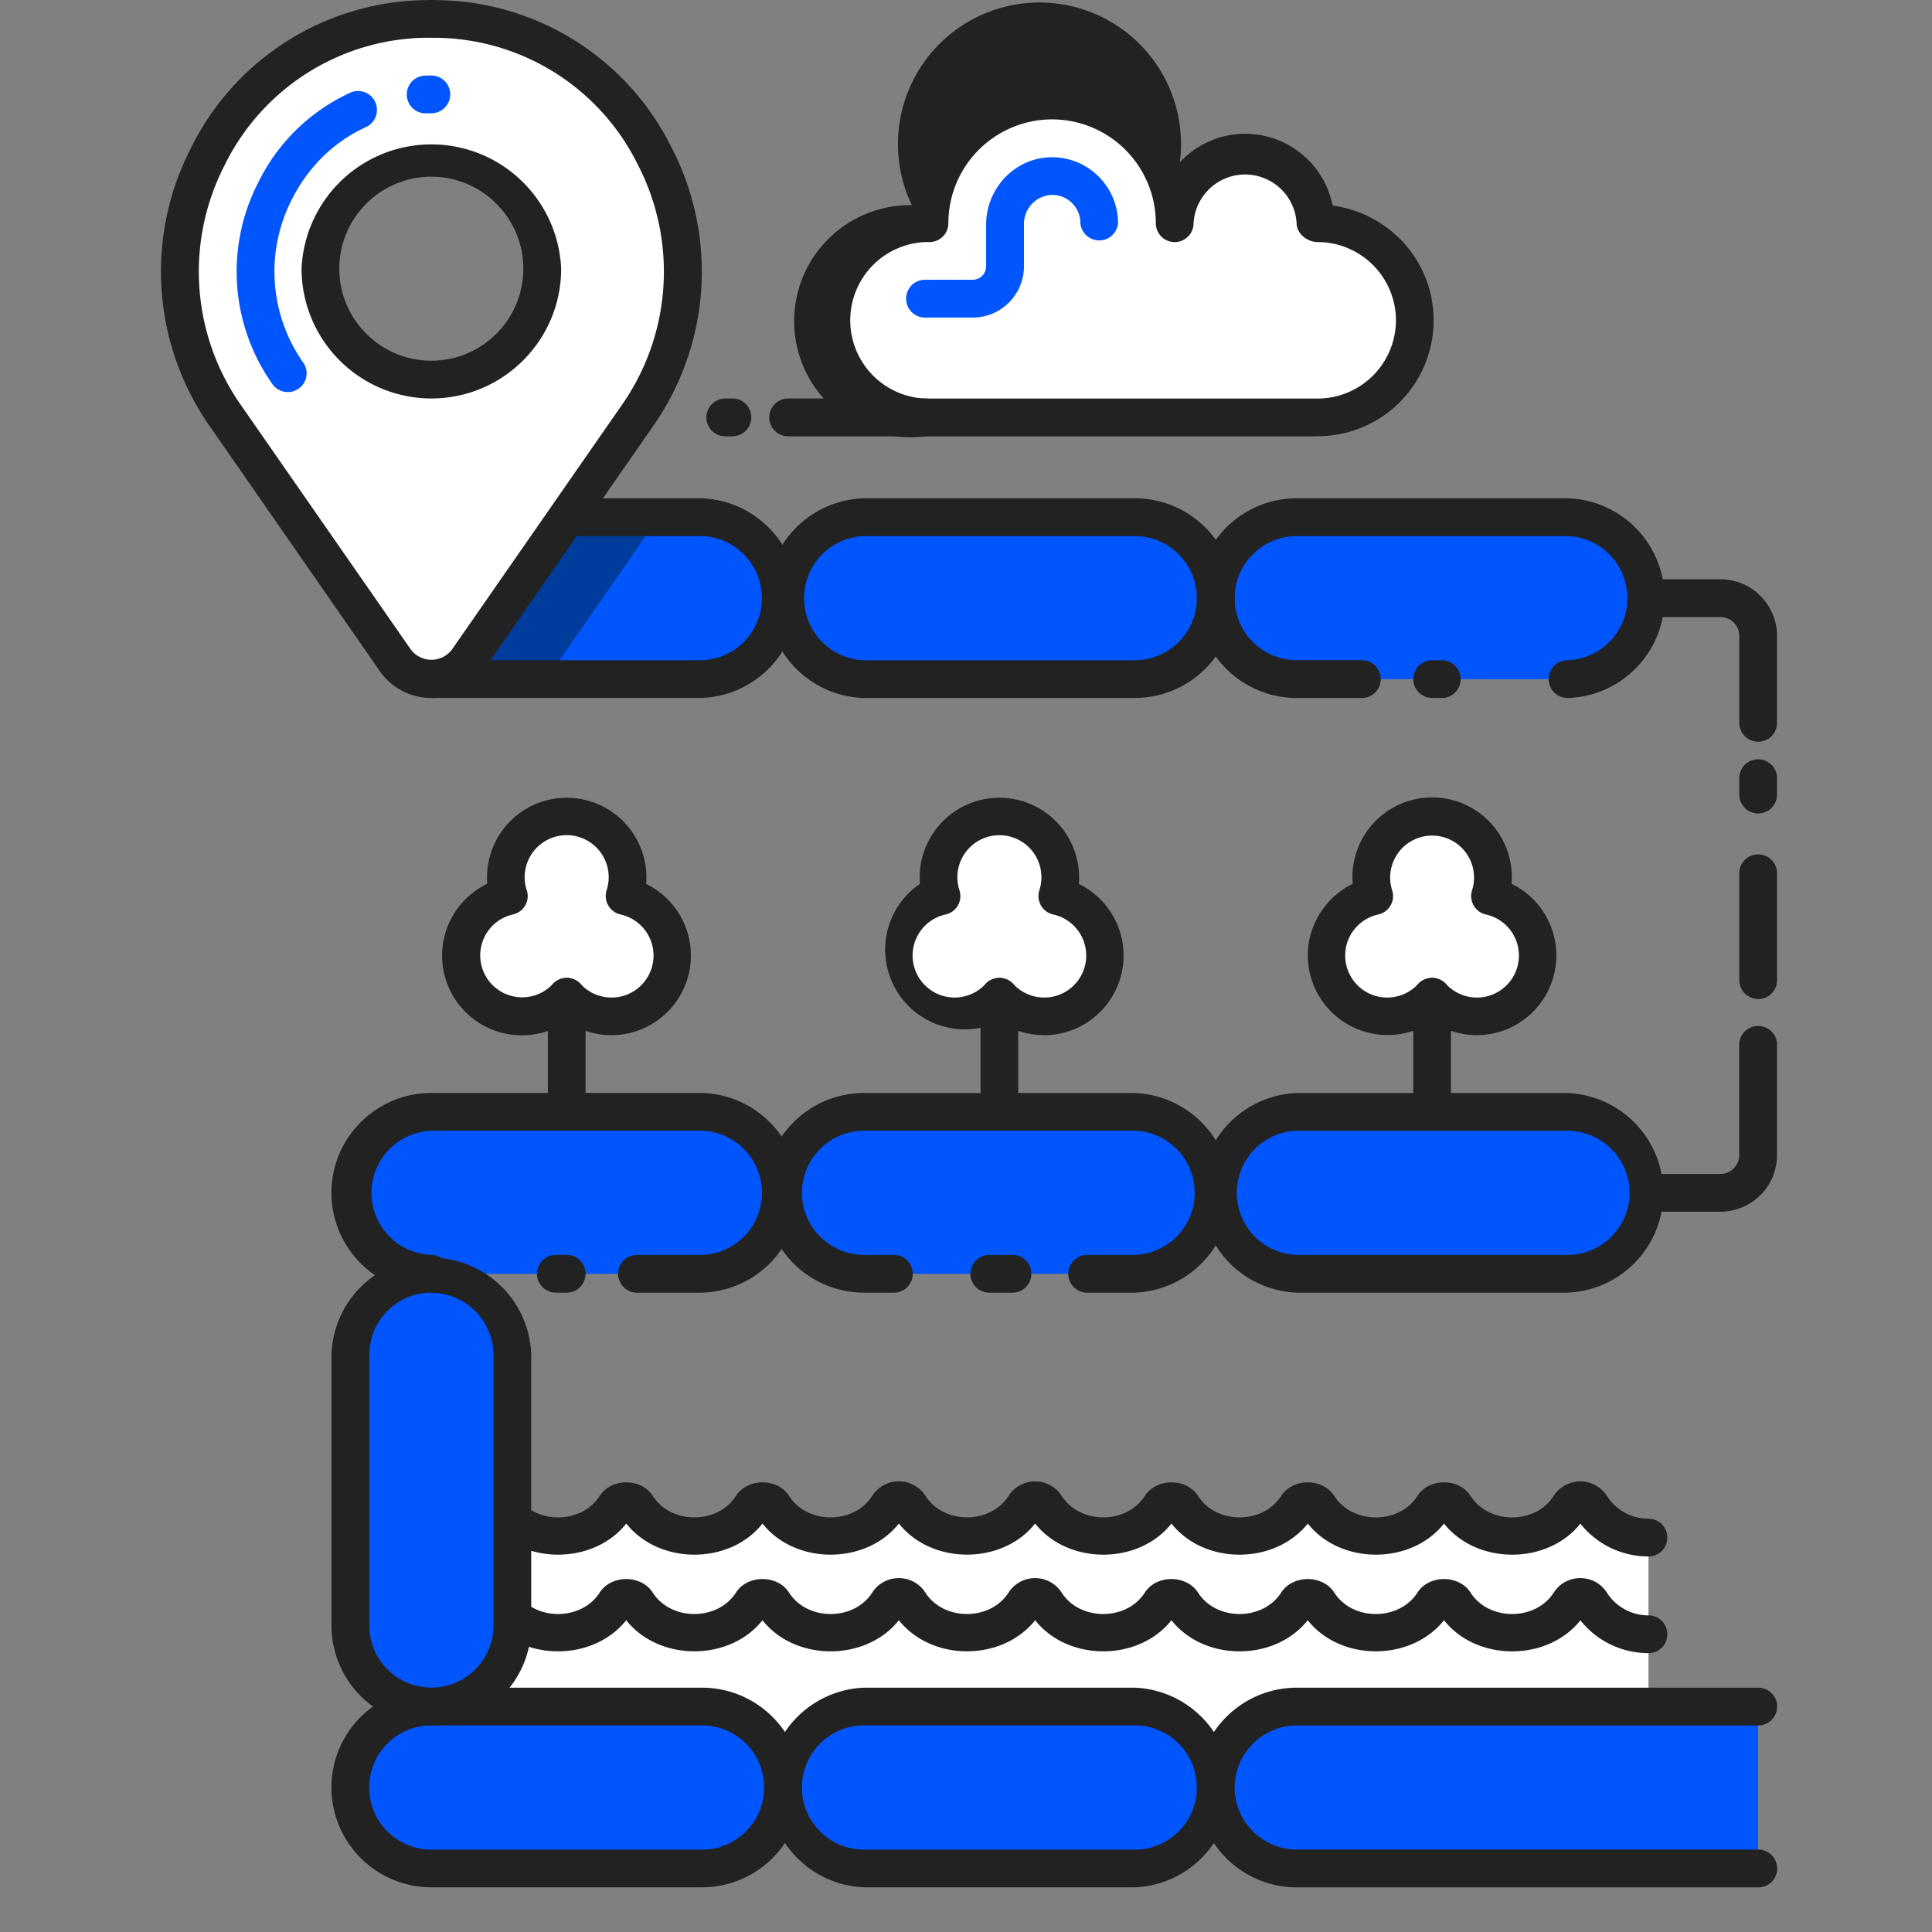 <svg width="24" height="24" viewBox="0 0 24 24" xmlns="http://www.w3.org/2000/svg"><rect x="0" y="0" width="24" height="24" fill="#808080" stroke="none"/><title>icons/do/nogps</title><g fill="none" fill-rule="evenodd"><path d="M20.478 22.274V19.1a.846.846 0 0 1-.713-.391.159.159 0 0 0-.266 0 .849.849 0 0 1-1.427 0 .16.16 0 0 0-.267 0 .844.844 0 0 1-1.427 0 .159.159 0 0 0-.266 0 .846.846 0 0 1-1.427 0 .159.159 0 0 0-.266 0 .846.846 0 0 1-1.426 0 .16.16 0 0 0-.267 0 .846.846 0 0 1-1.427 0 .159.159 0 0 0-.266 0 .847.847 0 0 1-1.427 0 .16.16 0 0 0-.267 0 .844.844 0 0 1-1.426 0 .16.16 0 0 0-.267 0 .844.844 0 0 1-1.427 0 .158.158 0 0 0-.265 0 .847.847 0 0 1-.714.39v3.174h15.238z" fill="#FFF"/><path d="M20.479 19.335c-.334 0-.643-.151-.847-.408-.408.514-1.286.515-1.694-.001-.407.516-1.285.515-1.692 0-.41.515-1.286.516-1.694 0-.407.516-1.285.515-1.693 0-.41.516-1.285.514-1.693 0-.408.515-1.286.516-1.694 0-.406.516-1.285.515-1.692 0-.408.515-1.285.516-1.694 0a1.073 1.073 0 0 1-.846.409.235.235 0 1 1 0-.47c.21 0 .402-.104.515-.281.146-.226.517-.226.662-.001.226.356.806.355 1.032 0 .146-.225.517-.224.66 0 .227.356.807.355 1.033 0 .146-.225.517-.225.66 0 .228.356.807.355 1.032 0a.394.394 0 0 1 .663 0c.227.354.804.355 1.032 0a.387.387 0 0 1 .33-.18.39.39 0 0 1 .33.18c.228.356.807.355 1.032 0 .146-.225.517-.225.662 0 .226.356.806.355 1.032 0 .146-.225.517-.224.66 0 .227.356.807.355 1.033 0 .145-.225.517-.225.66 0 .228.356.808.355 1.032 0a.394.394 0 0 1 .662 0 .613.613 0 0 0 .517.283c.129 0 .233.105.233.235a.233.233 0 0 1-.233.234m-7.555.702h-.001zm-1.823 0zm8.466 0zm.912.499c-.333 0-.643-.151-.847-.408-.408.514-1.286.515-1.694-.001-.41.515-1.285.515-1.693 0-.408.515-1.285.516-1.693 0-.408.515-1.284.516-1.693 0-.411.516-1.285.514-1.693 0-.408.515-1.286.516-1.694 0-.408.515-1.284.515-1.693 0-.408.515-1.285.516-1.693 0a1.077 1.077 0 0 1-.847.409.234.234 0 0 1 0-.47.61.61 0 0 0 .516-.281c.145-.226.517-.226.662-.001.226.355.805.354 1.032 0 .145-.225.517-.224.66 0 .227.355.806.354 1.033 0 .144-.225.516-.225.66 0 .227.355.807.354 1.033 0a.389.389 0 0 1 .33-.18c.136 0 .26.068.33.18.228.354.806.355 1.033 0a.391.391 0 0 1 .33-.18.39.39 0 0 1 .33.18c.228.355.807.354 1.033 0 .145-.225.516-.225.662 0 .226.355.805.354 1.032 0 .145-.225.517-.224.66 0 .227.355.806.354 1.033 0 .144-.225.516-.225.66 0 .227.355.806.354 1.033 0a.389.389 0 0 1 .33-.18c.136 0 .26.068.33.18a.613.613 0 0 0 .518.283c.129 0 .233.105.233.235a.233.233 0 0 1-.233.234z" fill="#222"/><path d="M11.491 2.772a1.206 1.206 0 0 0 0 2.413h4.877a1.206 1.206 0 1 0 0-2.413h-.026a.875.875 0 0 0-1.749 0 1.523 1.523 0 0 0-3.046 0h-.056z" fill="#FFF"/><path d="M11.491 3.007a.973.973 0 0 0 0 1.944h4.878a.974.974 0 0 0 .972-.972.974.974 0 0 0-.972-.972c-.13 0-.262-.105-.262-.234a.641.641 0 0 0-1.28 0 .234.234 0 0 1-.469 0 1.29 1.29 0 0 0-1.288-1.29 1.29 1.29 0 0 0-1.289 1.29.234.234 0 0 1-.234.234h-.056zM16.37 5.42h-4.878a1.442 1.442 0 1 1-.165-2.872 1.758 1.758 0 1 1 3.329-.531 1.107 1.107 0 0 1 1.898.536c.718.1 1.255.702 1.255 1.426a1.44 1.44 0 0 1-1.439 1.44z" fill="#222"/><path d="M12.083 3.945h-.592a.234.234 0 0 1 0-.47h.592a.167.167 0 0 0 .167-.166v-.52c0-.427.325-.793.741-.832a.821.821 0 0 1 .898.816.235.235 0 0 1-.468 0 .35.35 0 0 0-.385-.35.362.362 0 0 0-.316.367v.519a.637.637 0 0 1-.637.636" fill="#0155FC"/><path d="M11.491 5.42h-1.7a.235.235 0 0 1-.235-.235c0-.13.106-.235.235-.235h1.7c.13 0 .234.105.234.235a.234.234 0 0 1-.234.234M9.1 5.42h-.09a.234.234 0 0 1 0-.47h.09c.129 0 .233.105.233.235a.233.233 0 0 1-.233.234" fill="#222"/><path d="M13.134 11.132a.756.756 0 1 0-1.438 0 .756.756 0 1 0 .719 1.25.755.755 0 1 0 .719-1.251" fill="#FFF"/><path d="M12.415 12.148c.065 0 .127.027.172.075a.522.522 0 1 0 .496-.863.232.232 0 0 1-.152-.112.238.238 0 0 1-.02-.188.522.522 0 1 0-.992 0 .234.234 0 0 1-.173.3.522.522 0 1 0 .497.863.234.234 0 0 1 .172-.075m.555.711a.998.998 0 0 1-.555-.17.99.99 0 0 1-.987-1.71.99.99 0 0 1 .987-1.069.99.99 0 0 1 .99.99c0 .026 0 .052-.004.08a.99.99 0 0 1-.431 1.88" fill="#222"/><path d="M12.415 14.046a.234.234 0 0 1-.234-.234v-1.43a.234.234 0 0 1 .468 0v1.43a.234.234 0 0 1-.234.234" fill="#222"/><path d="M7.759 11.132a.756.756 0 1 0-1.438 0 .756.756 0 1 0 .719 1.25.755.755 0 1 0 .719-1.251" fill="#FFF"/><path d="M7.04 12.148c.065 0 .128.027.172.075a.522.522 0 1 0 .496-.863.236.236 0 0 1-.172-.302.522.522 0 1 0-.993 0 .228.228 0 0 1-.019.19.232.232 0 0 1-.153.112.521.521 0 1 0 .497.863.234.234 0 0 1 .172-.075m.555.711a.995.995 0 0 1-.555-.17.99.99 0 1 1-.987-1.71.99.99 0 0 1 .987-1.069.99.99 0 0 1 .99.99c0 .026 0 .052-.004.08a.99.99 0 0 1-.431 1.88" fill="#222"/><path d="M7.04 14.046a.234.234 0 0 1-.234-.234v-1.43a.234.234 0 0 1 .468 0v1.43a.234.234 0 0 1-.234.234" fill="#222"/><path d="M18.51 11.132a.755.755 0 1 0-1.438 0 .756.756 0 1 0 .718 1.25.755.755 0 0 0 1.31-.512.756.756 0 0 0-.59-.738" fill="#FFF"/><path d="M17.79 12.148c.065 0 .127.027.172.075a.522.522 0 1 0 .496-.863.23.23 0 0 1-.152-.113.232.232 0 0 1-.019-.189.521.521 0 1 0-.993.002.234.234 0 0 1-.173.3.522.522 0 1 0 .496.863.238.238 0 0 1 .173-.075m.555.711a.99.99 0 0 1-.555-.17.991.991 0 0 1-1.544-.82c0-.382.225-.727.558-.89a.99.99 0 1 1 1.973 0 .99.99 0 0 1-.432 1.88" fill="#222"/><path d="M17.79 14.046a.234.234 0 0 1-.234-.234v-1.43a.234.234 0 0 1 .468 0v1.43a.234.234 0 0 1-.234.234" fill="#222"/><path d="M8.722 8.437H5.359a1.005 1.005 0 1 1 0-2.012h3.363a1.005 1.005 0 1 1 0 2.012" fill="#0155FC"/><path d="M14.097 8.437h-3.363a1.005 1.005 0 1 1 0-2.012h3.363a1.005 1.005 0 1 1 0 2.012m-5.375 7.387H5.359a1.006 1.006 0 0 1 0-2.012h3.363a1.005 1.005 0 1 1 0 2.012" fill="#0155FC"/><path d="M14.097 15.824h-3.363a1.006 1.006 0 0 1 0-2.012h3.363a1.005 1.005 0 1 1 0 2.012m5.375-7.387h-3.363a1.005 1.005 0 1 1 0-2.012h3.363a1.005 1.005 0 1 1 0 2.012" fill="#0155FC"/><path d="M19.472 15.824h-3.363a1.006 1.006 0 0 1 0-2.012h3.363a1.005 1.005 0 1 1 0 2.012m-10.75 7.387H5.359a1.005 1.005 0 1 1 0-2.012h3.363a1.005 1.005 0 1 1 0 2.012" fill="#0155FC"/><path d="M8.184 6.424H5.359a1.005 1.005 0 1 0 0 2.012h1.428l1.397-2.012z" fill="#003C9B"/><path d="M14.097 23.211h-3.363a1.005 1.005 0 1 1 0-2.012h3.363a1.005 1.005 0 1 1 0 2.012" fill="#0155FC"/><path d="M8.72 8.67H5.36a.235.235 0 0 1-.235-.233c0-.13.106-.235.235-.235h3.36a.772.772 0 0 0 0-1.543H5.359a.235.235 0 0 1-.235-.235c0-.13.106-.234.235-.234H8.72a1.241 1.241 0 0 1 0 2.48" fill="#222"/><path d="M10.733 6.659a.772.772 0 0 0 0 1.543h3.364a.773.773 0 0 0 .771-.771.773.773 0 0 0-.771-.772h-3.364zm3.364 2.012h-3.364a1.241 1.241 0 0 1 0-2.481h3.364a1.24 1.24 0 0 1 0 2.48zm-1.519 7.387h-.289a.234.234 0 0 1-.234-.233c0-.13.104-.236.234-.236h.29c.13 0 .233.105.233.236a.234.234 0 0 1-.234.233" fill="#222"/><path d="M14.097 16.058h-.593a.233.233 0 0 1-.233-.233c0-.13.104-.236.233-.236h.593a.772.772 0 0 0 0-1.543h-3.363a.773.773 0 0 0-.772.772c0 .425.347.771.772.771h.37c.13 0 .235.105.235.236a.234.234 0 0 1-.234.233h-.371a1.243 1.243 0 0 1-1.241-1.24c0-.684.557-1.24 1.24-1.24h3.364a1.241 1.241 0 0 1 0 2.48m5.375-7.388a.234.234 0 0 1-.234-.233c0-.13.104-.235.234-.235a.772.772 0 0 0 0-1.543h-3.363a.773.773 0 0 0-.772.772c0 .425.347.77.772.77h.808a.235.235 0 0 1 0 .47h-.808a1.242 1.242 0 0 1-1.241-1.24c0-.684.557-1.241 1.24-1.241h3.364a1.241 1.241 0 0 1 0 2.481" fill="#222"/><path d="M17.925 8.67h-.135a.234.234 0 0 1 0-.468h.135a.235.235 0 0 1 0 .469M8.72 16.058h-.807a.234.234 0 0 1 0-.469h.808a.772.772 0 0 0 0-1.543H5.359a.772.772 0 0 0 0 1.543.235.235 0 0 1 0 .47 1.244 1.244 0 0 1-1.242-1.242c0-.684.558-1.24 1.242-1.24H8.72a1.241 1.241 0 0 1 0 2.481" fill="#222"/><path d="M7.04 16.058h-.135a.234.234 0 0 1-.234-.233c0-.13.104-.236.234-.236h.135c.13 0 .234.105.234.236a.234.234 0 0 1-.234.233m9.068-2.012a.772.772 0 0 0 0 1.543h3.363a.773.773 0 0 0 .773-.772.773.773 0 0 0-.773-.77h-3.363zm3.363 2.012h-3.363a1.241 1.241 0 0 1 0-2.48h3.363a1.241 1.241 0 0 1 .001 2.48zM5.358 21.433a.772.772 0 0 0 0 1.544h3.363a.773.773 0 0 0 .772-.771.773.773 0 0 0-.773-.773H5.358zm3.363 2.012H5.357a1.242 1.242 0 0 1-1.24-1.24c0-.683.556-1.24 1.24-1.24H8.72c.684 0 1.241.556 1.241 1.24 0 .685-.557 1.24-1.242 1.24z" fill="#222"/><path d="M6.364 16.83v3.363a1.005 1.005 0 1 1-2.012 0V16.83a1.005 1.005 0 1 1 2.012 0" fill="#0155FC"/><path d="M5.358 16.058a.771.771 0 0 0-.77.771v3.364a.771.771 0 0 0 1.542 0V16.83a.772.772 0 0 0-.772-.77m0 5.374a1.242 1.242 0 0 1-1.24-1.24V16.83a1.241 1.241 0 0 1 2.481 0v3.364c0 .684-.556 1.24-1.24 1.24m5.374-.001a.772.772 0 0 0 0 1.544h3.364a.773.773 0 0 0 .771-.771.773.773 0 0 0-.771-.773h-3.364zm3.364 2.012h-3.364a1.241 1.241 0 0 1 0-2.48h3.364a1.241 1.241 0 0 1 0 2.48z" fill="#222"/><path d="M21.84 23.211h-5.731a1.005 1.005 0 1 1 0-2.012h5.73" fill="#0155FC"/><path d="M21.84 23.446h-5.73a1.242 1.242 0 0 1-1.241-1.24c0-.684.557-1.241 1.24-1.241h5.733a.234.234 0 0 1 0 .469H16.11a.773.773 0 0 0-.772.772c0 .425.347.77.772.77h5.732a.235.235 0 0 1 0 .47" fill="#222"/><path d="M3.982 3.338a1.376 1.376 0 1 1 2.752-.001 1.376 1.376 0 0 1-2.753.001M2.804 5.171L4.91 8.202a.546.546 0 0 0 .896 0l2.106-3.03C9.33 3.131 7.934.298 5.45.234h-.185C2.783.3 1.387 3.131 2.805 5.171" fill="#FFF"/><path d="M5.267.236h.005-.005zm.092.233h-.087a2.826 2.826 0 0 0-2.478 1.576 2.889 2.889 0 0 0 .203 2.993l2.106 3.03a.32.32 0 0 0 .512 0l2.105-3.03a2.889 2.889 0 0 0 .203-2.993A2.824 2.824 0 0 0 5.446.47L5.359.469zm0 8.202a.782.782 0 0 1-.642-.335L2.613 5.305a3.348 3.348 0 0 1-.238-3.472A3.29 3.29 0 0 1 5.26.002L5.359 0l.099.002a3.287 3.287 0 0 1 2.884 1.83 3.348 3.348 0 0 1-.237 3.473l-2.106 3.03a.778.778 0 0 1-.64.336z" fill="#222"/><path d="M5.29 1.408a.234.234 0 1 1-.005-.469l.073-.001c.13 0 .235.105.235.235a.235.235 0 0 1-.235.234H5.29zM3.575 4.87a.23.23 0 0 1-.192-.1 2.42 2.42 0 0 1-.17-2.513 2.376 2.376 0 0 1 1.148-1.11.235.235 0 0 1 .193.428c-.399.18-.718.489-.924.894a1.965 1.965 0 0 0 .136 2.034.232.232 0 0 1-.058.326.235.235 0 0 1-.133.042" fill="#0155FC"/><path d="M5.358 2.195c-.63 0-1.143.513-1.143 1.143s.513 1.143 1.143 1.143 1.143-.513 1.143-1.143-.513-1.143-1.143-1.143m0 2.755a1.614 1.614 0 0 1-1.612-1.612 1.614 1.614 0 0 1 3.225 0c0 .89-.724 1.612-1.613 1.612m16.013 10.102h-.893a.234.234 0 0 1 0-.469h.893c.13 0 .234-.105.234-.234v-1.39a.236.236 0 0 1 .47 0v1.39a.704.704 0 0 1-.704.703m.469-2.642a.235.235 0 0 1-.234-.233v-1.313a.235.235 0 1 1 .469 0v1.313a.234.234 0 0 1-.234.234m-.001-2.306a.235.235 0 0 1-.234-.234v-.188a.235.235 0 1 1 .469 0v.188a.234.234 0 0 1-.234.234m-.001-.891a.235.235 0 0 1-.234-.234V7.9a.235.235 0 0 0-.235-.235h-.892a.235.235 0 1 1 0-.469h.892c.388 0 .704.315.704.703V8.98a.234.234 0 0 1-.234.234" fill="#222"/></g></svg>